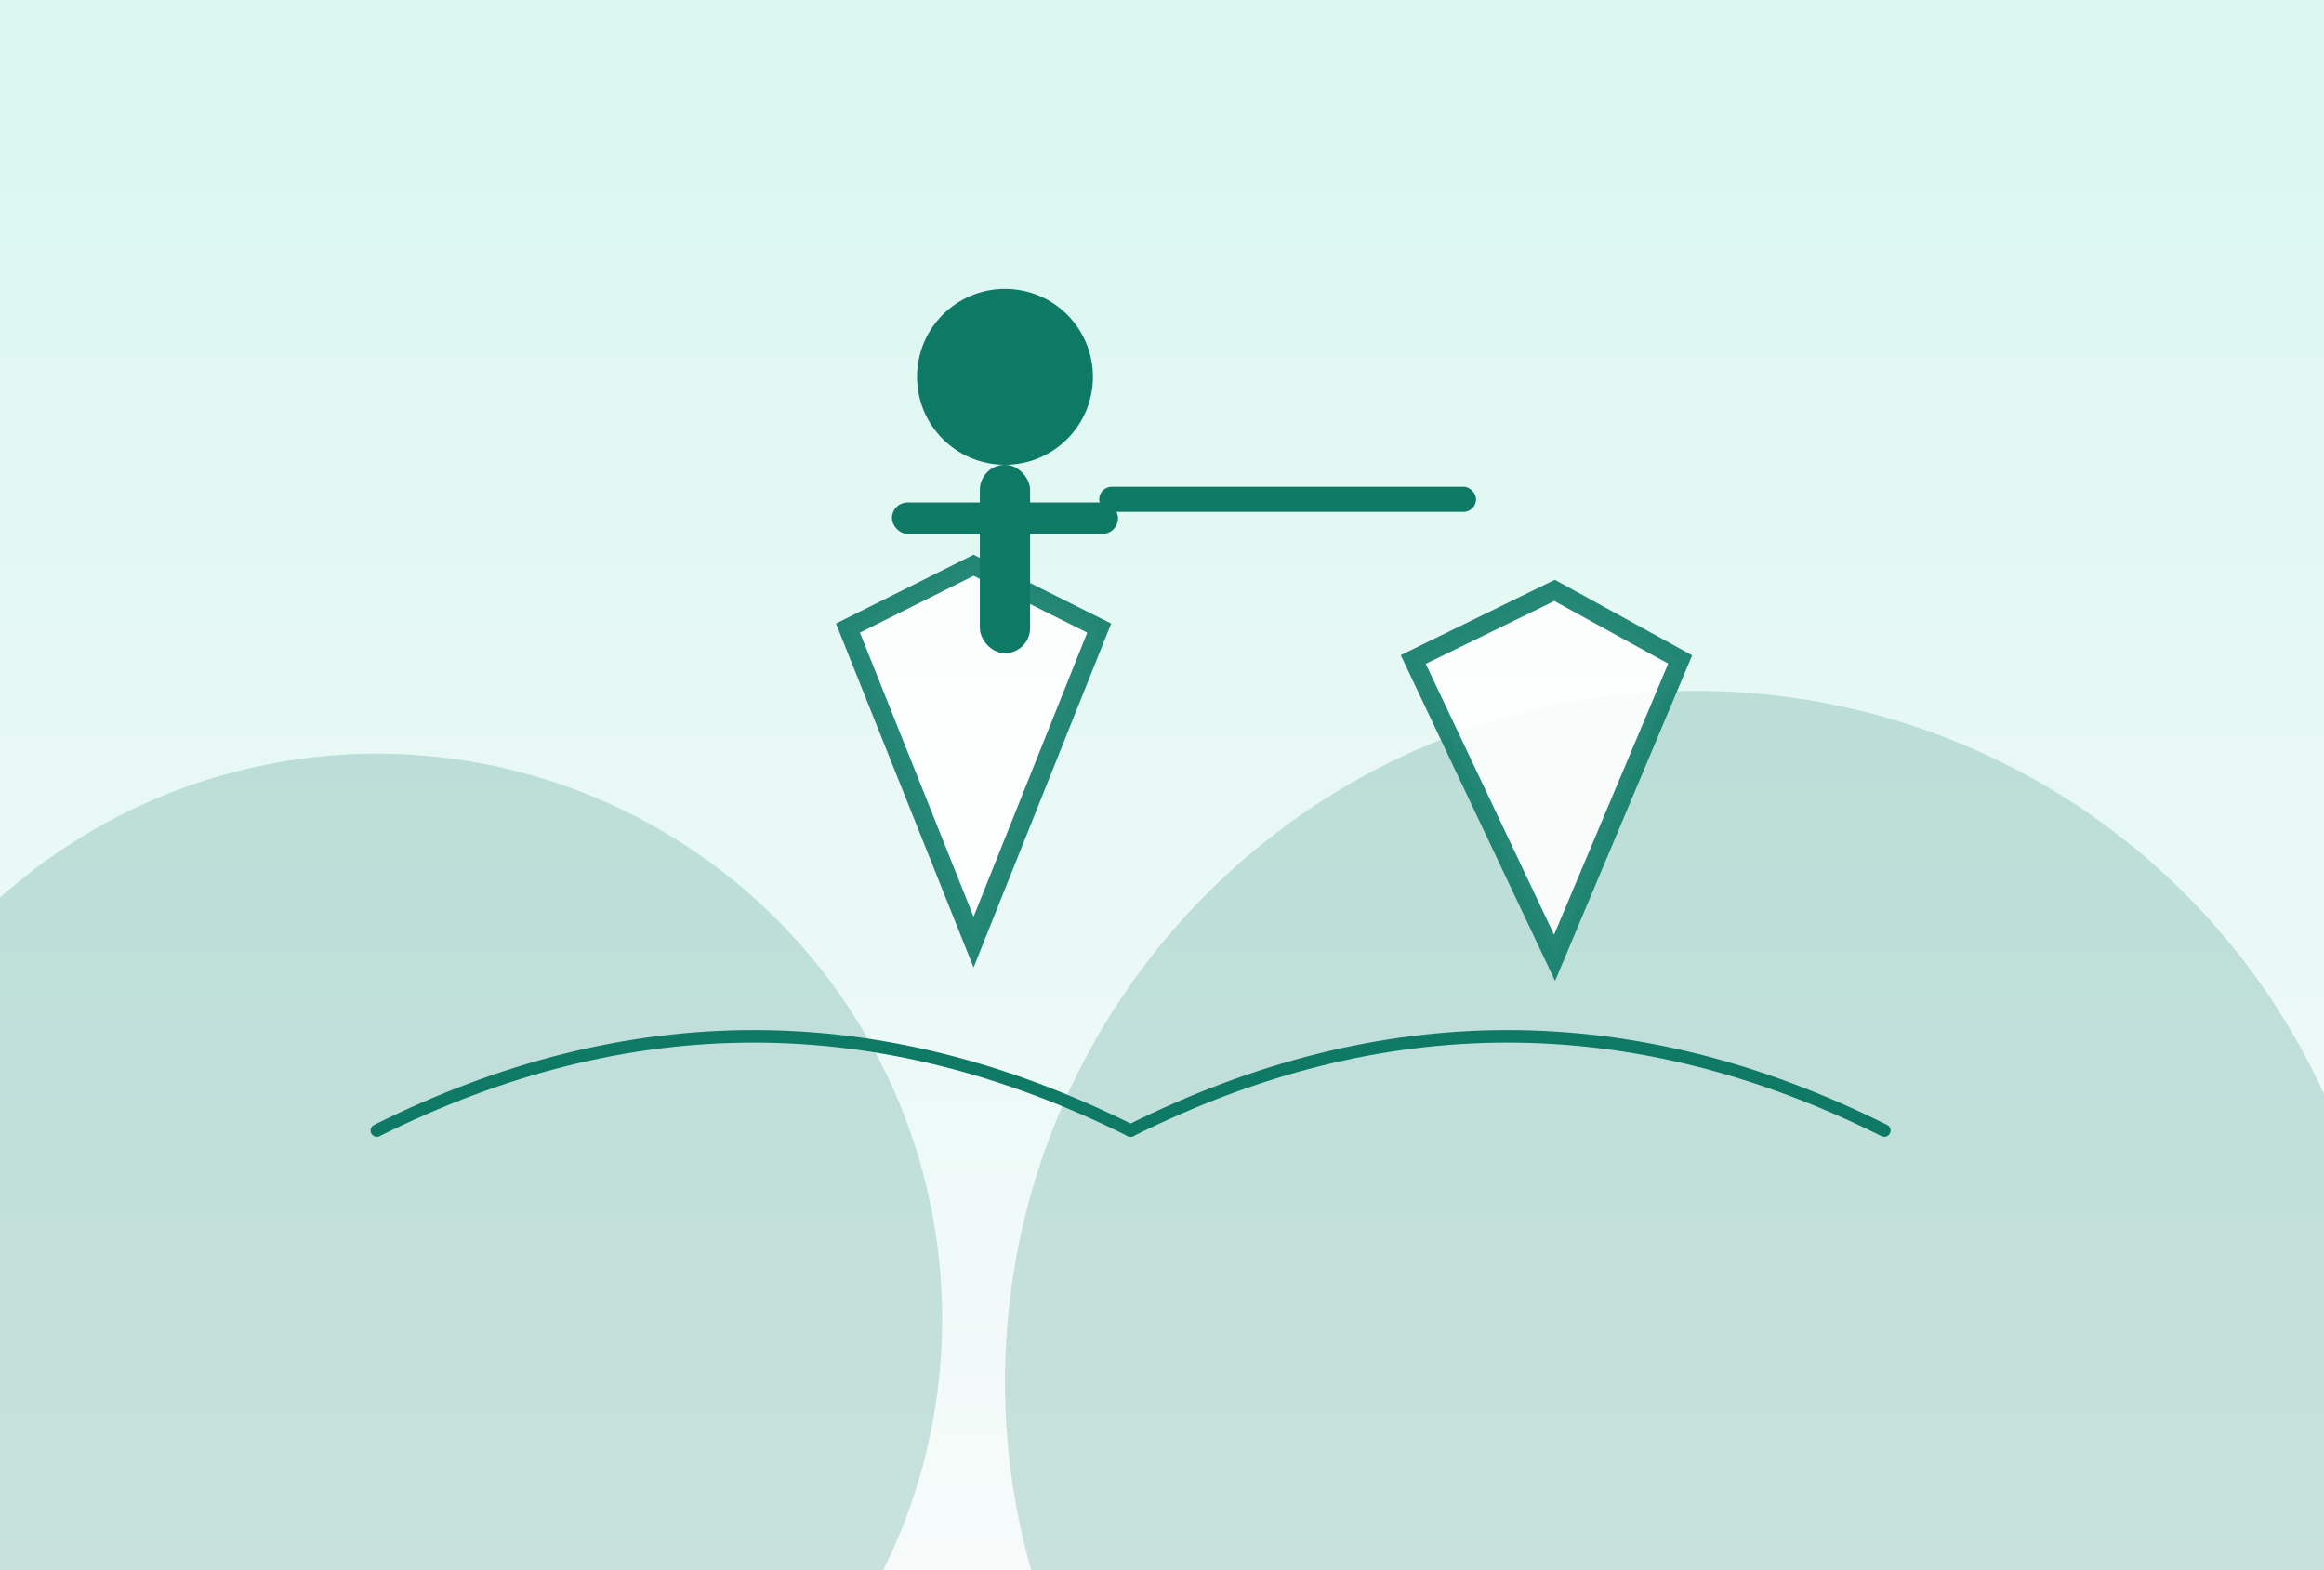 <svg xmlns="http://www.w3.org/2000/svg" viewBox="0 0 740 500" role="img" aria-label="Minh hoạ thế giới kiếm hiệp">
  <rect x="0" y="0" width="740" height="500" fill="#333333" stroke="none"/>
  <defs>
    <linearGradient id="bg" x1="0" x2="0" y1="0" y2="1">
      <stop offset="0" stop-color="#d9f6f0"/>
      <stop offset="1" stop-color="#f6fbfa"/>
    </linearGradient>
  </defs>
  <rect width="740" height="500" fill="url(#bg)"/>
  <g fill="#0e7a66" opacity="0.2">
    <circle cx="120" cy="420" r="180"/>
    <circle cx="540" cy="440" r="220"/>
  </g>
  <g stroke="#0e7a66" stroke-width="4" fill="none" stroke-linecap="round">
    <path d="M120 360c80-40 160-40 240 0"/>
    <path d="M360 360c80-40 160-40 240 0"/>
  </g>
  <g stroke="#0e7a66" stroke-width="6" fill="none" stroke-linecap="round">
    <path d="M270 200 l40 -20 40 20 -40 100z" fill="#ffffff" opacity="0.9"/>
    <path d="M450 210 l45 -22 40 22 -40 95z" fill="#ffffff" opacity="0.9"/>
  </g>
  <g transform="translate(320,120)">
    <circle cx="0" cy="0" r="28" fill="#0e7a66"/>
    <rect x="-8" y="28" width="16" height="60" rx="8" fill="#0e7a66"/>
    <rect x="-36" y="40" width="72" height="10" rx="5" fill="#0e7a66"/>
    <rect x="30" y="35" width="120" height="8" rx="4" fill="#0e7a66"/>
  </g>
</svg>
